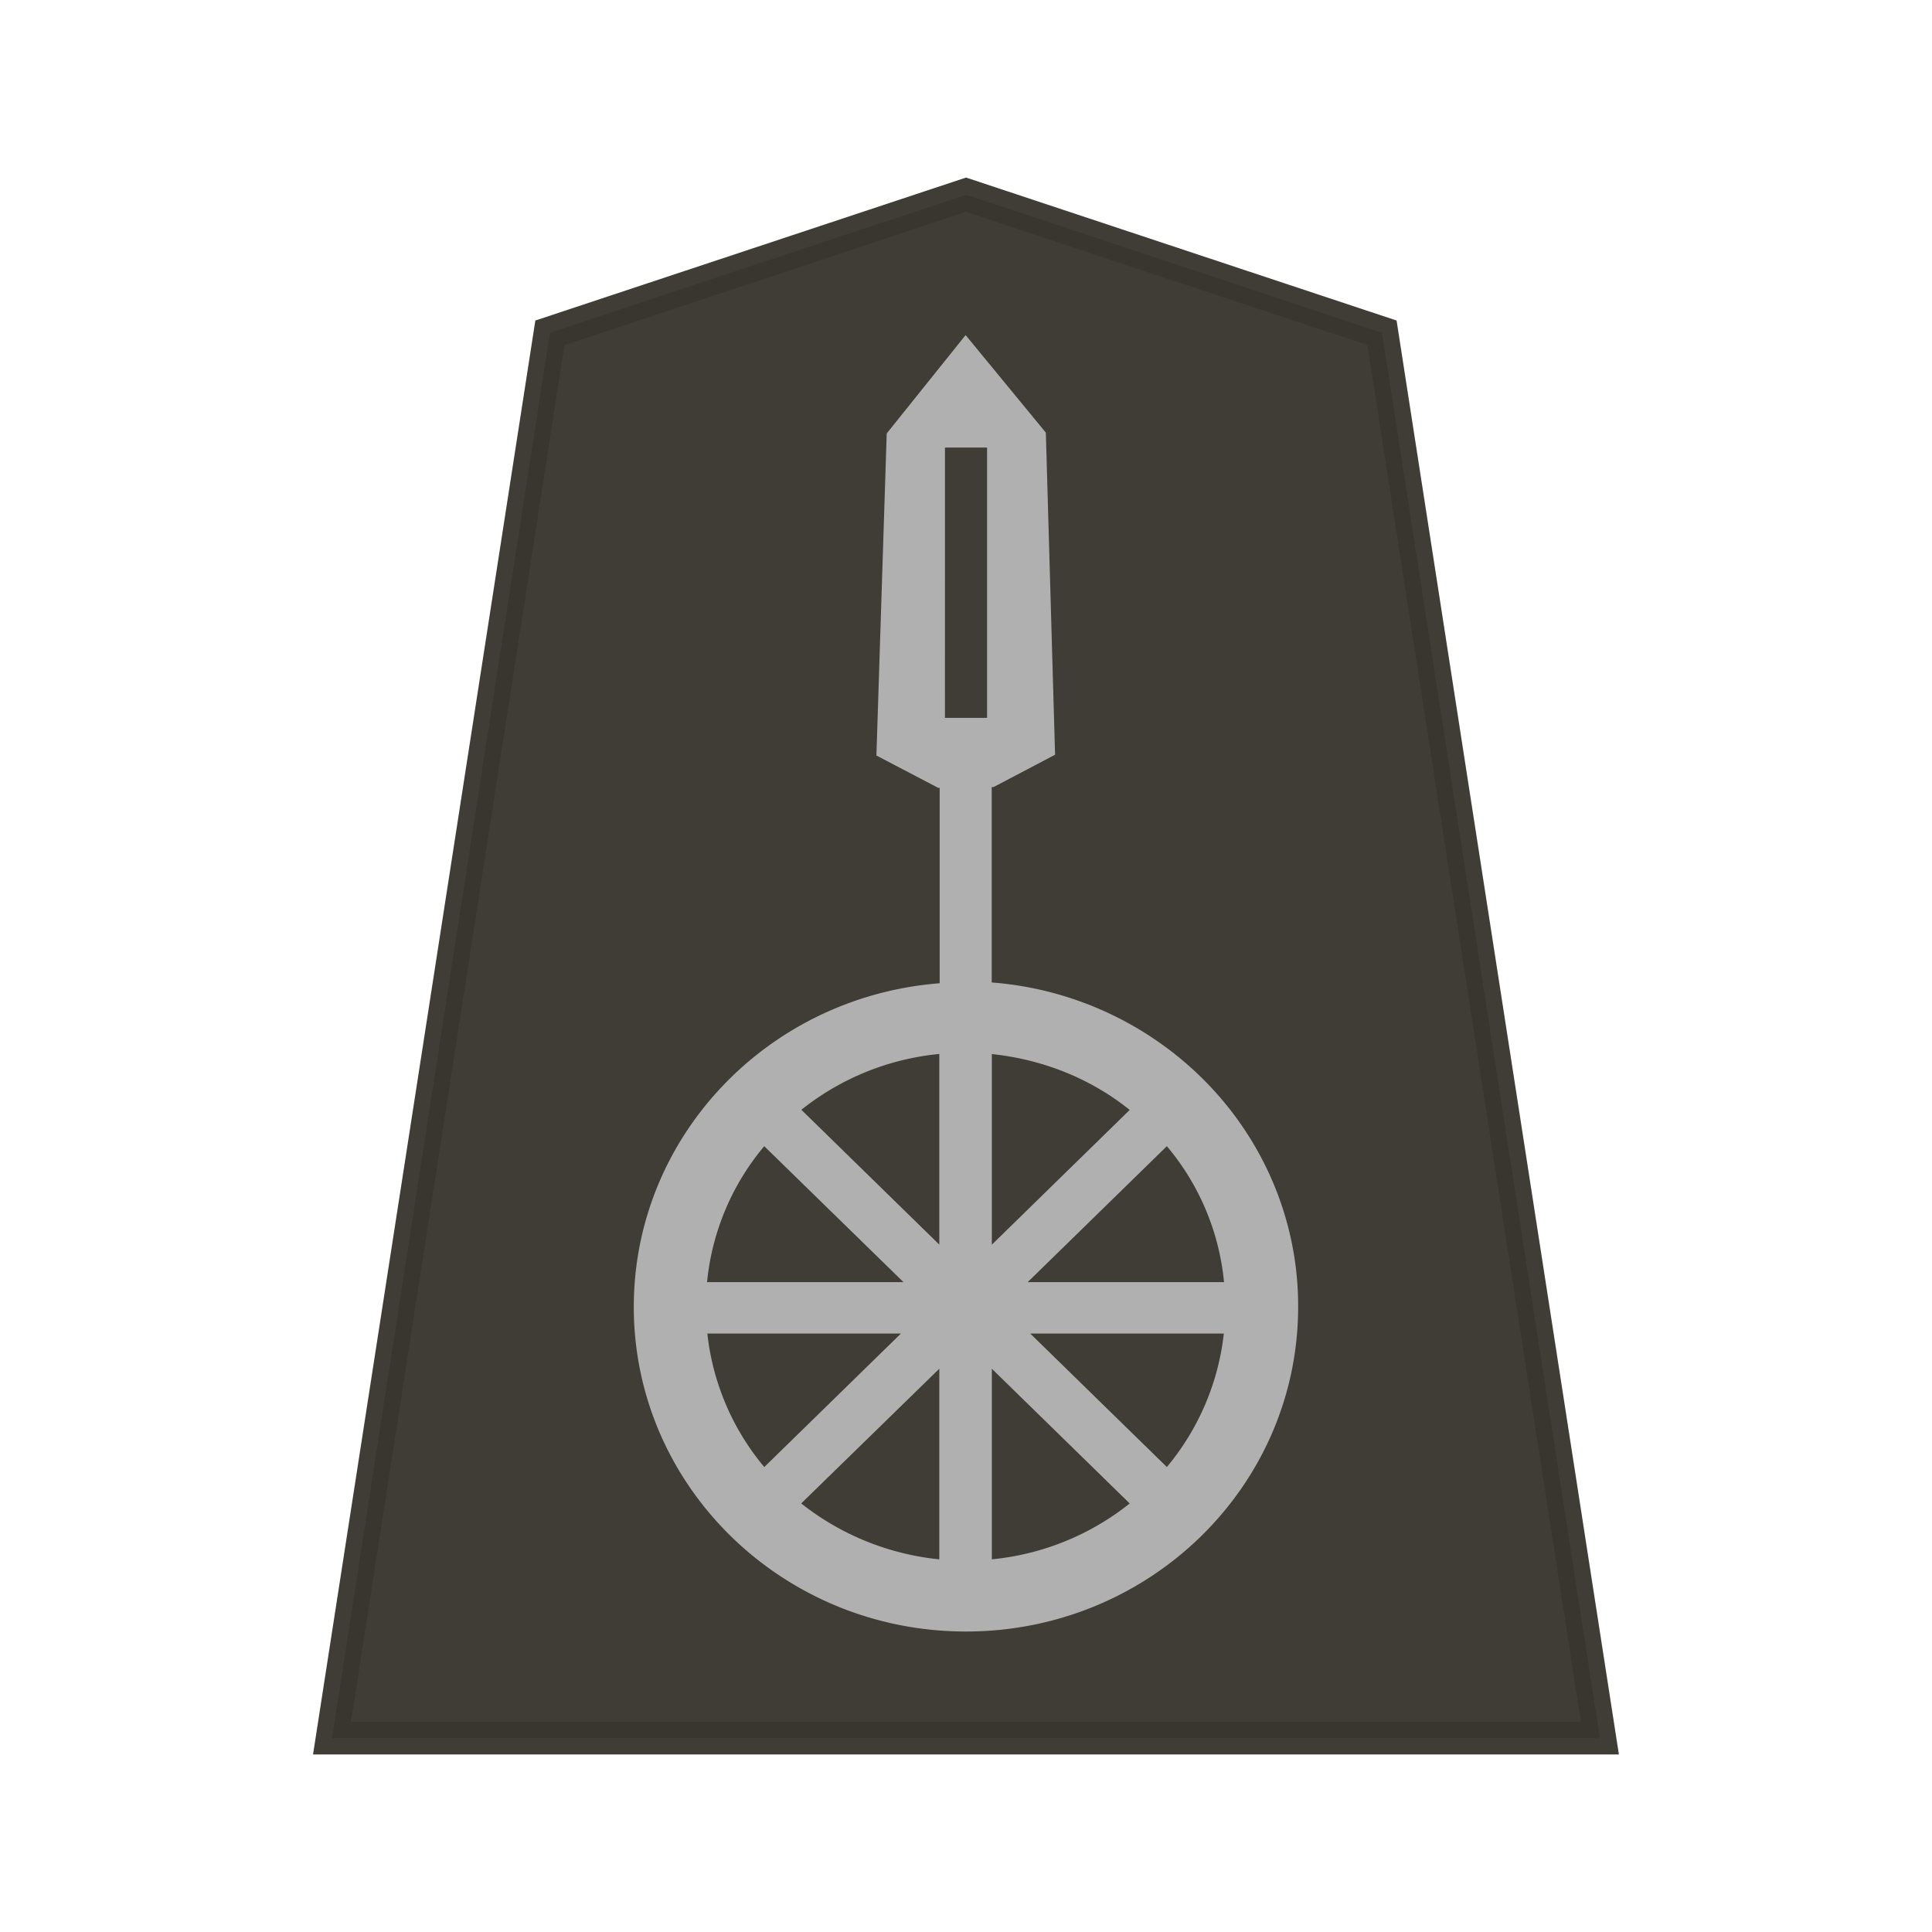 <svg xmlns="http://www.w3.org/2000/svg" width="52.157" height="52.157"><path fill="#fee572" stroke="#000" stroke-width=".878" d="M26.08 5.256 14.845 8.985l-5.882 37.94h34.229L37.31 8.985Z" opacity=".99" style="fill:#38362e;fill-opacity:.973;stroke:#38362e;stroke-opacity:.973"/><path d="m26.068 9.046-2.13 2.656-.278 8.694 1.668.873h.04v5.275c-4.662.365-8.258 4.166-8.258 8.737 0 4.84 4.014 8.763 8.967 8.764 4.953 0 8.968-3.923 8.968-8.764l-.001-.163c-.04-2.565-1.24-4.982-3.267-6.613-.04-.031-.076-.065-.134-.106a9.084 9.084 0 0 0-4.87-1.876v-5.275h.05l1.66-.873-.249-8.695zm-.557 3.036h1.136v7.298H25.51Zm-.153 16.373V33.6l-3.724-3.64a7.055 7.055 0 0 1 3.724-1.507zm1.418.001c1.366.144 2.659.653 3.722 1.508l-3.722 3.638zm-6.144 2.487 3.759 3.67h-5.303a6.715 6.715 0 0 1 1.544-3.67zm10.869 0a6.687 6.687 0 0 1 1.543 3.664v.006h-5.3zm-12.406 5.058h5.227l-3.689 3.604a6.74 6.74 0 0 1-1.537-3.604zm8.718 0h5.226a6.793 6.793 0 0 1-1.538 3.603zm-2.455.95v5.145a6.364 6.364 0 0 1-.548-.076 7.148 7.148 0 0 1-3.18-1.433zm1.418 0 3.722 3.637a7.05 7.05 0 0 1-3.722 1.508z" style="fill:#b0b0b0;fill-opacity:1;stroke:none;stroke-width:.493;stroke-linecap:butt;stroke-linejoin:miter;stroke-miterlimit:4;stroke-dasharray:none;stroke-opacity:1"/></svg>